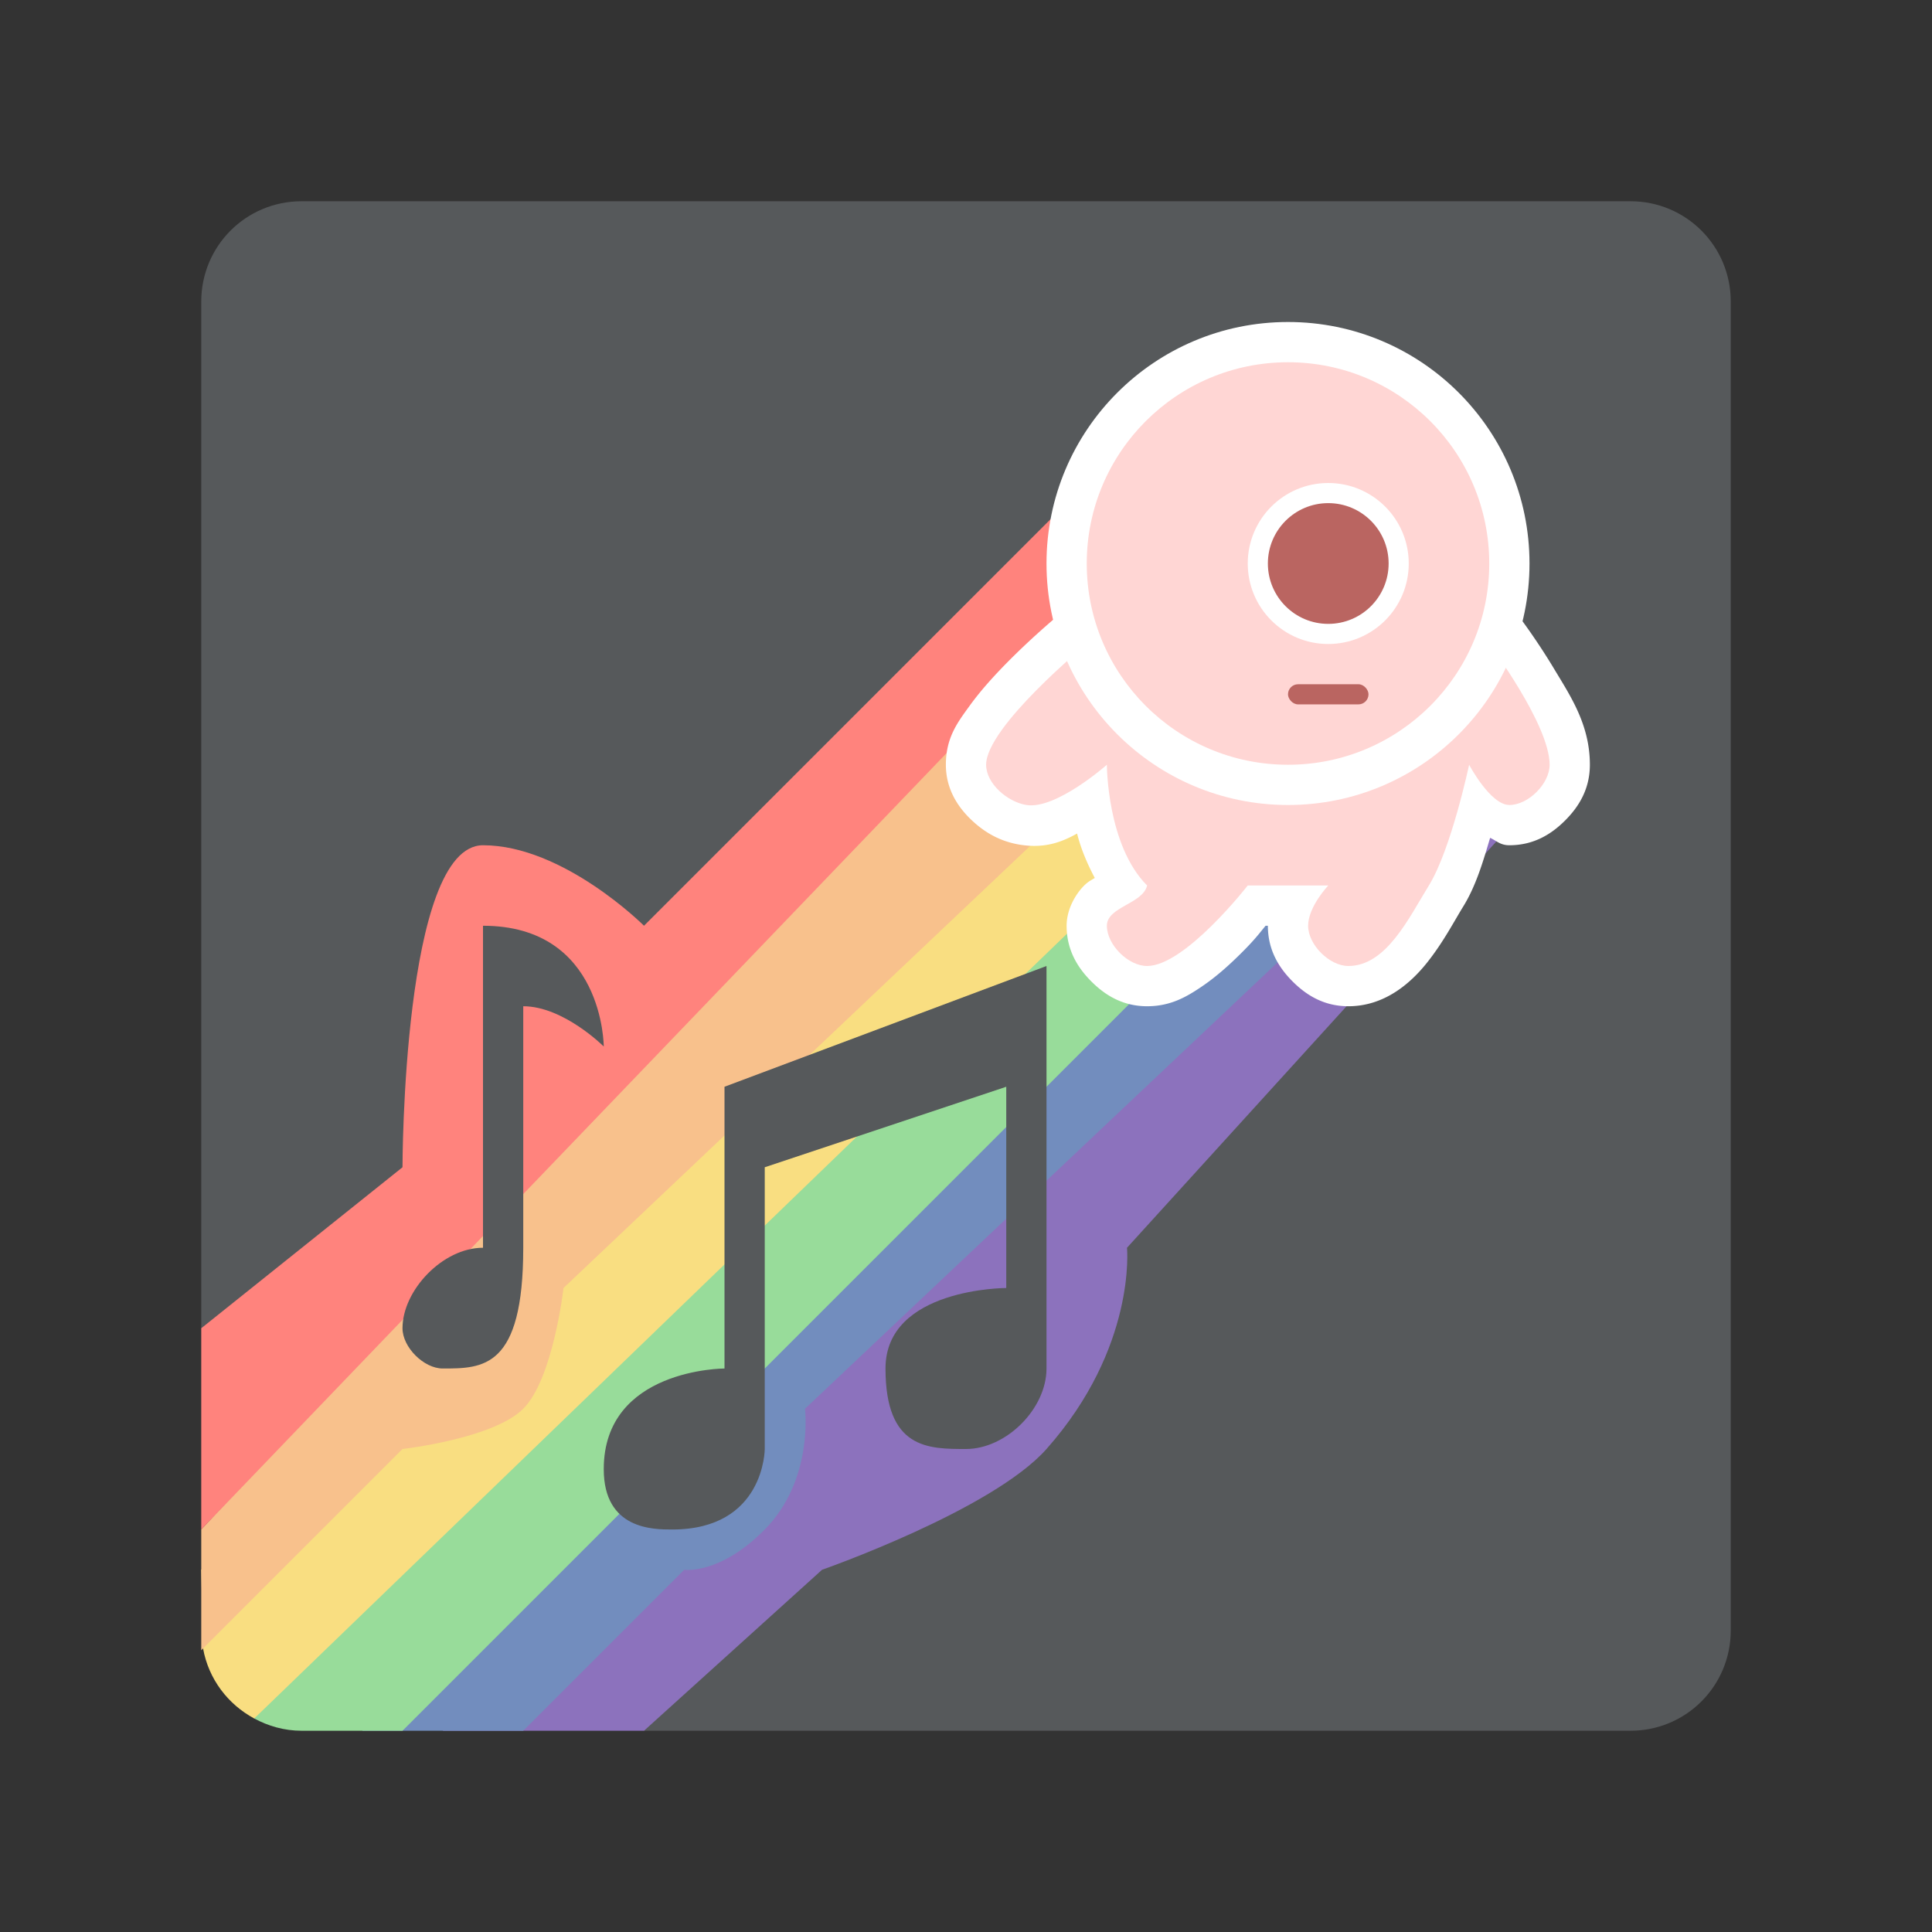 <?xml version="1.0" encoding="UTF-8" standalone="no"?>
<svg
   xmlns:dc="http://purl.org/dc/elements/1.1/"
   xmlns:cc="http://creativecommons.org/ns#"
   xmlns:rdf="http://www.w3.org/1999/02/22-rdf-syntax-ns#"
   xmlns:svg="http://www.w3.org/2000/svg"
   xmlns="http://www.w3.org/2000/svg"
   xmlns:sodipodi="http://sodipodi.sourceforge.net/DTD/sodipodi-0.dtd"
   xmlns:inkscape="http://www.inkscape.org/namespaces/inkscape"
   width="192"
   height="192"
   version="1.1"
   viewBox="0 0 192 192"
   id="svg14"
   sodipodi:docname="beat_feet.svg"
   inkscape:version="0.92.5 (2060ec1f9f, 2020-04-08)">
  <rect x="0" y="0" width="192" height="192" fill="#333333" stroke="none"/>
  <defs
     id="defs18" />
  <sodipodi:namedview
     pagecolor="#ffffff"
     bordercolor="#666666"
     borderopacity="1"
     objecttolerance="10"
     gridtolerance="10"
     guidetolerance="10"
     inkscape:pageopacity="0"
     inkscape:pageshadow="2"
     inkscape:window-width="1280"
     inkscape:window-height="745"
     id="namedview16"
     showgrid="false"
     inkscape:zoom="1.6848959"
     inkscape:cx="20.633573"
     inkscape:cy="86.989867"
     inkscape:window-x="-12"
     inkscape:window-y="-2"
     inkscape:window-maximized="1"
     inkscape:current-layer="svg14"
     inkscape:document-rotation="0" />
  <path
     inkscape:connector-curvature="0"
     style="opacity:1;vector-effect:none;fill:#56595b;fill-opacity:1;stroke-width:3.987;paint-order:stroke fill markers"
     d="M 29.969,20 C 24.447,20 20,24.447 20,29.969 V 132 l 44,40 h 98.031 C 167.553,172 172,167.553 172,162.031 V 29.969 C 172,24.447 167.553,20 162.031,20 Z"
     id="rect834" />
  <path
     style="fill:#8c72bd;stroke-width:4"
     d="m 44,172 h 20 l 17.698,-16 c 0,0 16.905,-5.909 22.302,-12 8.953,-10.103 8,-20 8,-20 l 40,-44 -6,-4 z"
     id="path869"
     inkscape:connector-curvature="0"
     sodipodi:nodetypes="cccscccc" />
  <path
     style="fill:#728dbe;stroke-width:4"
     d="m 36,172 h 16 l 16,-16 c 0,0 3.536,0.523 8,-4 4.881,-4.945 4,-12 4,-12 l 72,-68 -8,-4 z"
     id="path867"
     inkscape:connector-curvature="0"
     sodipodi:nodetypes="cccscccc" />
  <path
     inkscape:connector-curvature="0"
     style="fill:#98dc9a;stroke:none;stroke-width:4px;stroke-linecap:butt;stroke-linejoin:miter;stroke-opacity:1"
     d="M 128,68 25.234,170.766 C 26.647,171.53 28.244,172 29.969,172 H 40 L 144,68 Z"
     id="path865" />
  <path
     style="fill:#f9de81;stroke-width:4"
     d="m 128,48 -108,108 0.18,7.82 c 0.547,3.035 2.463,5.552 5.086,6.961 L 140,60 Z"
     id="path863"
     inkscape:connector-curvature="0"
     sodipodi:nodetypes="cccccc" />
  <path
     style="fill:#f8c18c;stroke-width:4"
     d="m 20,164 20,-20 c 0,0 9.019,-1.019 12,-4 2.981,-2.981 4,-12 4,-12 L 132,56 124,40 20,152 Z"
     id="path861"
     inkscape:connector-curvature="0"
     sodipodi:nodetypes="ccsccccc" />
  <path
     style="fill:#ff837d;stroke-width:4"
     d="M 20,152 116,52 V 40 L 64,92 c 0,0 -8,-8 -16,-8 -8,0 -8,32 -8,32 l -20,16 z"
     id="path857"
     inkscape:connector-curvature="0"
     sodipodi:nodetypes="cccccccc" />
  <path
     style="color:#000000;font-style:normal;font-variant:normal;font-weight:normal;font-stretch:normal;font-size:medium;line-height:normal;font-family:sans-serif;font-variant-ligatures:normal;font-variant-position:normal;font-variant-caps:normal;font-variant-numeric:normal;font-variant-alternates:normal;font-feature-settings:normal;text-indent:0;text-align:start;text-decoration:none;text-decoration-line:none;text-decoration-style:solid;text-decoration-color:#000000;letter-spacing:normal;word-spacing:normal;text-transform:none;writing-mode:lr-tb;direction:ltr;text-orientation:mixed;dominant-baseline:auto;baseline-shift:baseline;text-anchor:start;white-space:normal;shape-padding:0;clip-rule:nonzero;display:inline;overflow:visible;visibility:visible;opacity:1;isolation:auto;mix-blend-mode:normal;color-interpolation:sRGB;color-interpolation-filters:linearRGB;solid-color:#000000;solid-opacity:1;vector-effect:none;fill:#ffffff;fill-opacity:1;fill-rule:nonzero;stroke:none;stroke-width:8;stroke-linecap:round;stroke-linejoin:round;stroke-miterlimit:4;stroke-dasharray:none;stroke-dashoffset:0;stroke-opacity:1;paint-order:stroke fill markers;color-rendering:auto;image-rendering:auto;shape-rendering:auto;text-rendering:auto;enable-background:accumulate"
     d="m 108,60 a 4,4 0 0 0 -2.539,0.914 c 0,0 -2.63,2.154 -5.305,4.859 -1.337,1.353 -2.698,2.841 -3.836,4.422 C 95.182,71.776 94,73.289 94,76 c 0,2.455 1.231,4.247 2.555,5.5 1.324,1.253 2.865,2.13 4.805,2.445 2.483,0.403 4.185,-0.276 5.68,-1.109 0.36,1.445 0.953,2.89 1.758,4.414 -0.329,0.216 -0.574,0.302 -0.969,0.672 C 106.996,88.702 106,90.268 106,92 c 0,2.438 1.115,4.193 2.461,5.539 C 109.807,98.885 111.562,100 114,100 c 2.357,0 3.951,-0.961 5.391,-1.93 1.439,-0.969 2.704,-2.11 3.828,-3.219 C 124.679,93.412 125.096,92.82 125.773,92 H 126 c 0,2.438 1.115,4.193 2.461,5.539 C 129.807,98.885 131.562,100 134,100 c 3.58,0 6.162,-2.266 7.789,-4.297 1.627,-2.031 2.739,-4.181 3.617,-5.602 1.302,-2.106 1.994,-4.54 2.68,-6.836 C 148.717,83.546 149.084,84 150,84 c 2.438,0 4.193,-1.115 5.539,-2.461 C 156.885,80.193 158,78.438 158,76 c 0,-4 -1.949,-6.853 -3.57,-9.555 -1.621,-2.702 -3.227,-4.844 -3.227,-4.844 A 4,4 0 0 0 148,60 Z m 1.547,8 h 36.32 c 0.531,0.751 0.856,1.142 1.703,2.555 0.627,1.045 0.678,1.457 1.102,2.477 a 4,4 0 0 0 -6.586,2.141 c 0,0 -0.418,1.979 -1.102,4.391 -0.683,2.412 -1.765,5.324 -2.391,6.336 -1.104,1.787 -2.112,3.638 -3.047,4.805 C 134.612,91.87 134.191,92 134,92 c 0,0.471 0.05,-0.066 0.344,-0.516 0.294,-0.449 0.562,-0.734 0.562,-0.734 A 4,4 0 0 0 132,84 h -8 a 4,4 0 0 0 -3.156,1.539 c 0,0 -1.363,1.665 -2.93,3.273 a 4,4 0 0 0 -1.086,-3.641 c -1.057,-1.057 -1.987,-3.355 -2.406,-5.453 C 114.002,77.621 114,76 114,76 a 4,4 0 0 0 -6.648,-2.992 c 0,0 -1.085,0.94 -2.43,1.813 -1.344,0.873 -3.118,1.099 -2.281,1.234 0.063,0.012 -0.246,-0.15 -0.469,-0.297 0.046,0.116 0.054,-0.079 0.633,-0.883 0.737,-1.023 1.876,-2.301 3.039,-3.477 1.833,-1.854 2.997,-2.8 3.703,-3.398 z"
     id="path855-3"
     inkscape:connector-curvature="0" />
  <path
     style="fill:#ffd6d4;stroke-width:4;paint-order:stroke fill markers"
     d="m 108,64 c 0,0 -10,8.229 -10,12 0,1.886 2.139,3.698 4,4 2.943,0.478 8,-4 8,-4 0,0 0,8 4,12 -0.433,1.835 -4,2.114 -4,4 0,1.886 2.114,4 4,4 3.771,0 10,-8 10,-8 h 8 c 0,0 -2,2.114 -2,4 0,1.886 2.114,4 4,4 3.771,0 6.017,-4.792 8,-8 2.217,-3.587 4,-12 4,-12 0,0 2.114,4 4,4 1.886,0 4,-2.114 4,-4 0,-4 -6,-12 -6,-12 z"
     id="path855"
     inkscape:connector-curvature="0"
     sodipodi:nodetypes="cssccccccssscsscc" />
  <circle
     style="opacity:1;vector-effect:none;fill:#ffffff;fill-opacity:1;stroke-width:4;paint-order:stroke fill markers"
     id="path838"
     cx="128"
     cy="56"
     r="24" />
  <circle
     style="opacity:1;vector-effect:none;fill:#ffd6d4;fill-opacity:1;stroke-width:4;paint-order:stroke fill markers"
     id="path842"
     cx="128"
     cy="56"
     r="20" />
  <rect
     style="opacity:1;vector-effect:none;fill:#ba6561;fill-opacity:1;stroke-width:3.876;paint-order:stroke fill markers"
     id="rect844"
     width="8"
     height="2"
     x="128"
     y="68"
     ry="1" />
  <circle
     style="opacity:1;vector-effect:none;fill:#ffffff;fill-opacity:1;stroke-width:4;paint-order:stroke fill markers"
     id="path849"
     cx="132"
     cy="56"
     r="8" />
  <circle
     style="opacity:1;vector-effect:none;fill:#ba6561;fill-opacity:1;stroke-width:4;paint-order:stroke fill markers"
     id="path853"
     cx="132"
     cy="56"
     r="6" />
  <path
     style="fill:#56595b;stroke-width:4"
     d="m 40,132 c 0,-3.771 4,-8 8,-8 0,-12 0,-28 0,-32 12,0 12,12 12,12 0,0 -4,-4 -8,-4 0,4 0,16 0,24 0,12 -4,12 -8,12 -1.886,0 -4,-2.114 -4,-4 z"
     id="path871"
     inkscape:connector-curvature="0"
     sodipodi:nodetypes="sccccsss" />
  <path
     style="fill:#56595b;stroke-width:4"
     d="m 60,146 c 0,-10 12,-10 12,-10 v -28 l 32,-12 c 0,0 0,26.667 0,40 0,4 -4,8 -8,8 -3.771,0 -8,0 -8,-8 0,-8 12,-8 12,-8 v -20 l -24,8 v 28 c 0,0 0,8 -9.2,8 -1.886,0 -6.8,0 -6.8,-6 z"
     id="path873"
     inkscape:connector-curvature="0"
     sodipodi:nodetypes="scccsssccccss" />
</svg>
